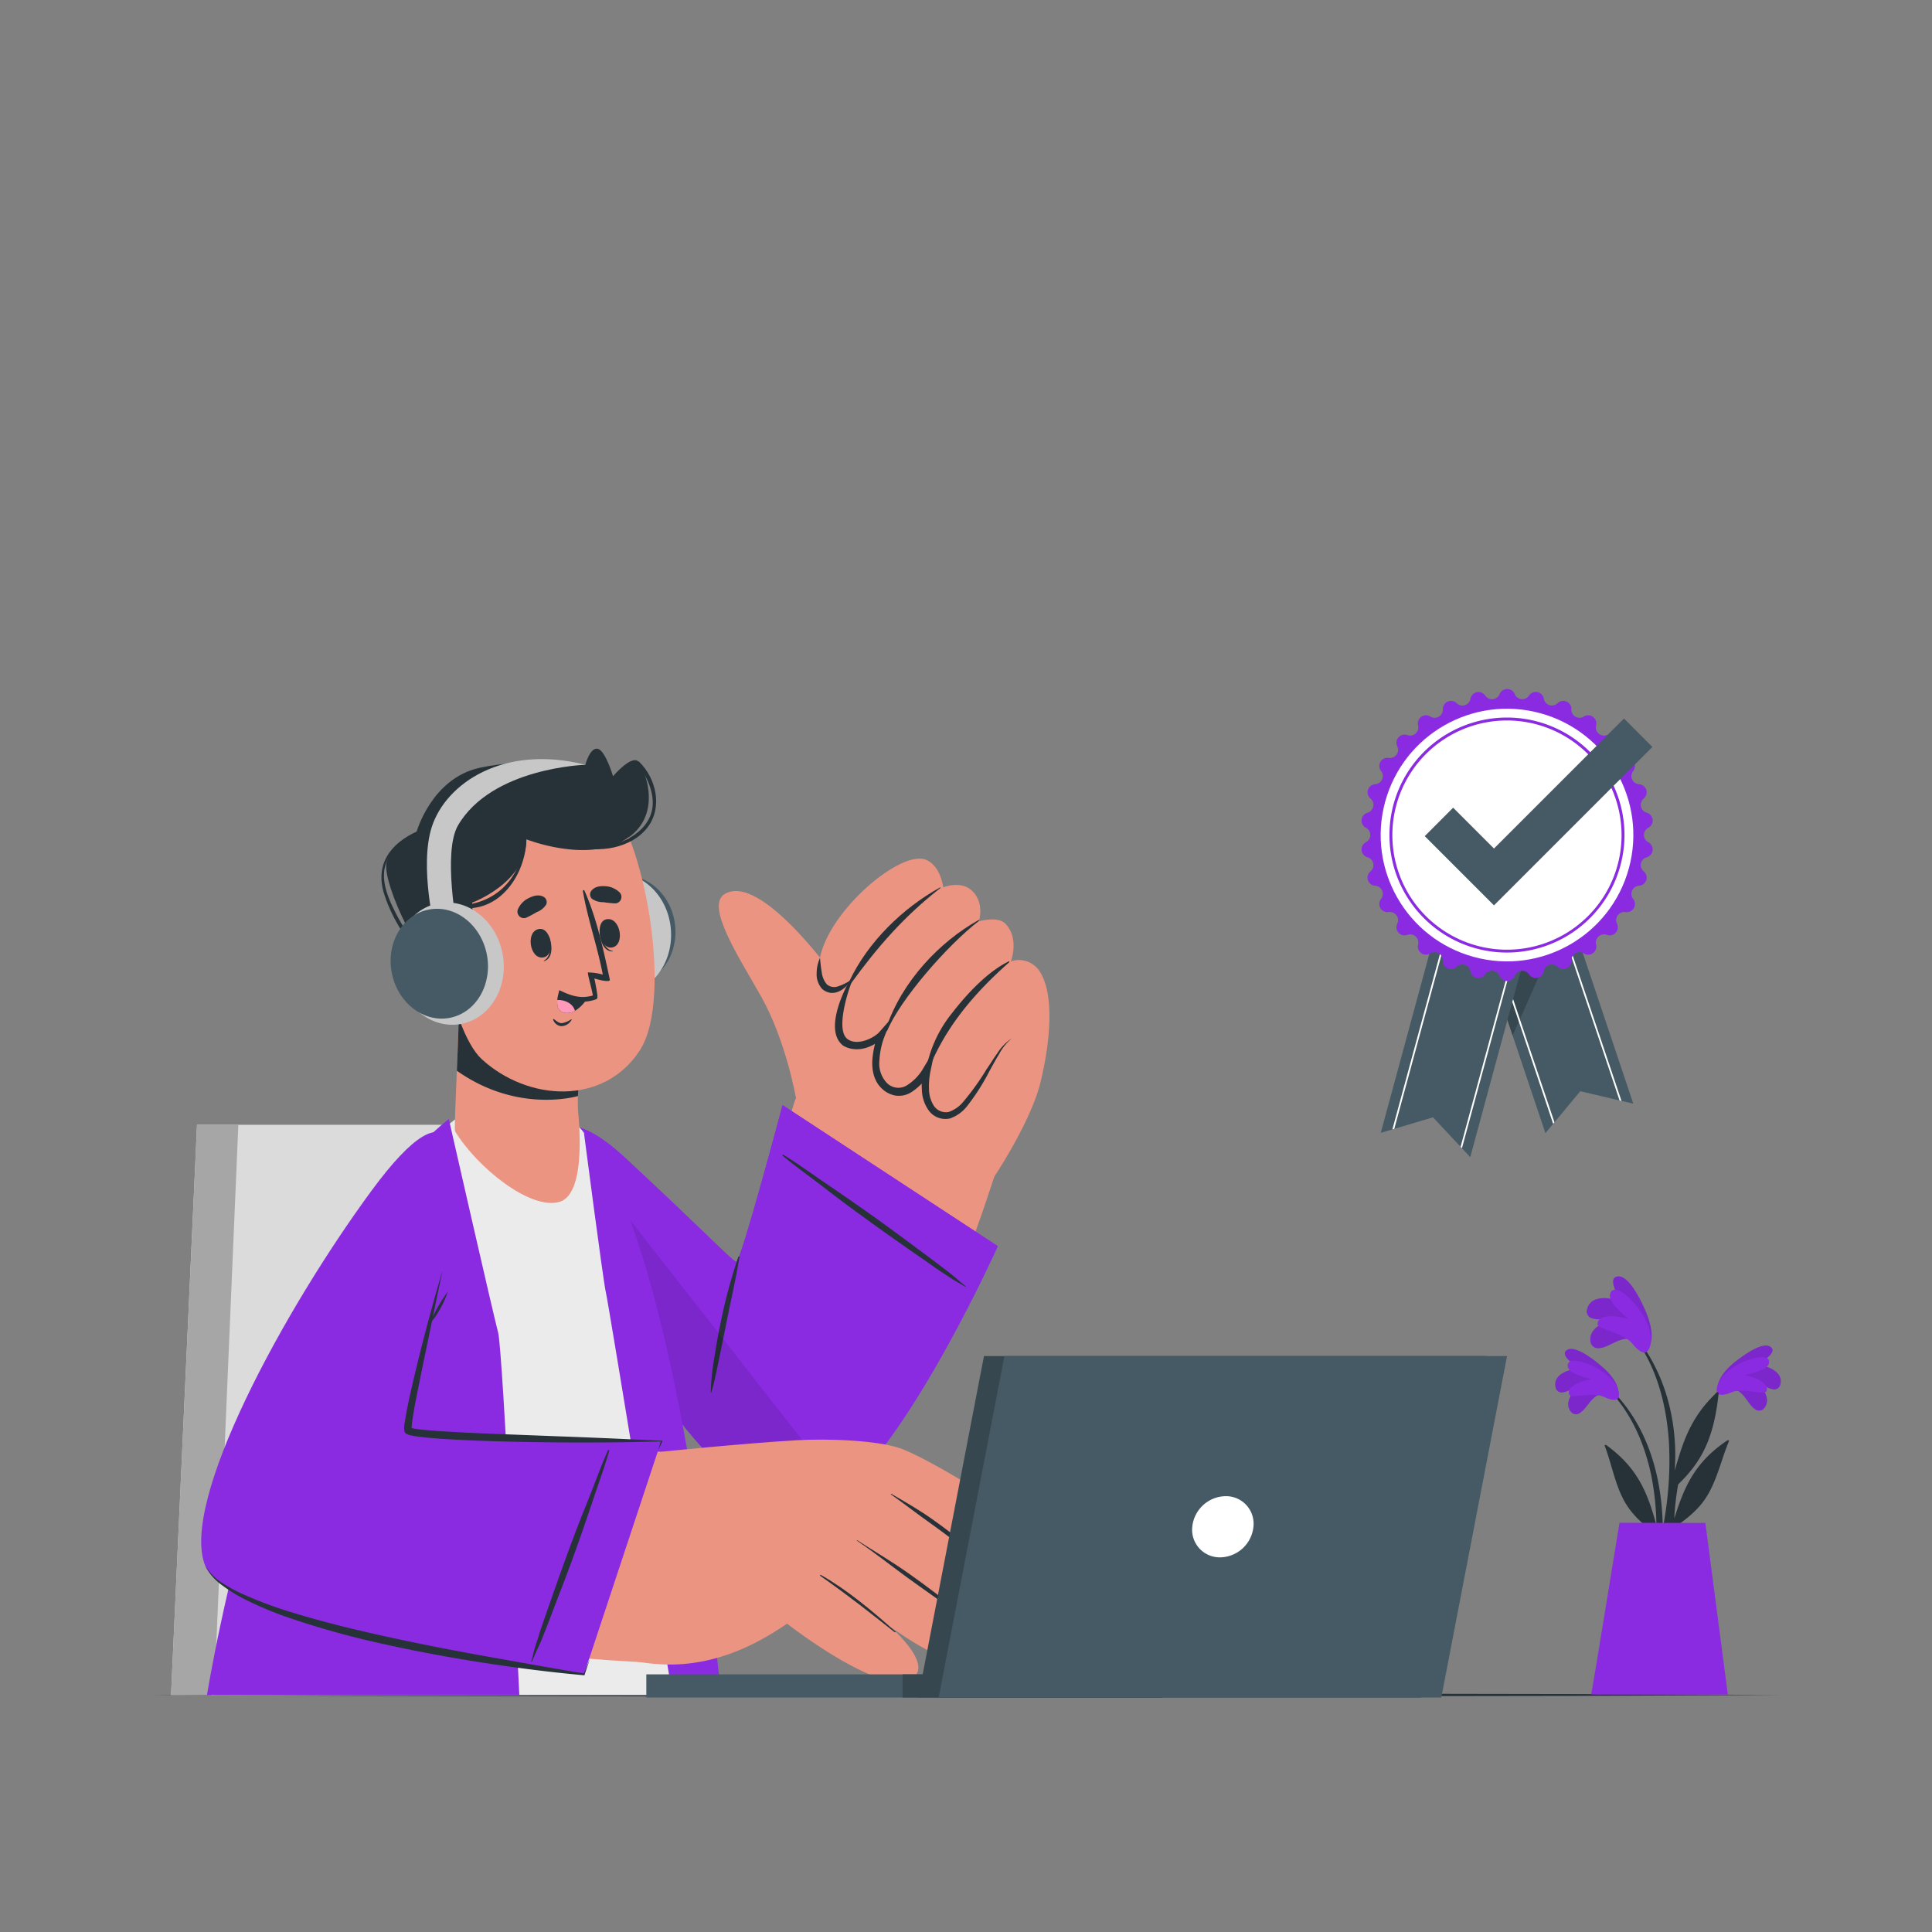 <svg xmlns="http://www.w3.org/2000/svg" viewBox="0 0 500 500"><rect x="0" y="0" width="500" height="500" fill="#808080" stroke="none"/><g id="freepik--Table--inject-2"><polygon points="39.13 438.65 91.85 438.41 144.56 438.32 250 438.15 355.44 438.32 408.15 438.41 460.87 438.65 408.15 438.9 355.44 438.98 250 439.15 144.56 438.98 91.85 438.89 39.13 438.65" style="fill:#263238"></polygon></g><g id="freepik--Label--inject-2"><polygon points="399.95 293.26 408.97 282.41 422.7 285.63 405.88 235.49 383.13 243.13 399.95 293.26" style="fill:#455a64"></polygon><polygon points="391.48 267.99 383.13 243.13 405.88 235.49 391.48 267.99" style="fill:#37474f"></polygon><polygon points="402.94 236.49 419.14 284.79 419.64 284.91 403.35 236.35 402.94 236.49" style="fill:#fff"></polygon><polygon points="385.66 242.28 401.95 290.84 402.29 290.45 386.08 242.14 385.66 242.28" style="fill:#fff"></polygon><polygon points="357.34 293.18 370.86 289.16 380.5 299.46 396.14 241.77 372.99 235.49 357.34 293.18" style="fill:#455a64"></polygon><polygon points="393.14 240.97 378 296.79 378.35 297.16 393.56 241.08 393.14 240.97" style="fill:#fff"></polygon><polygon points="375.56 236.2 360.35 292.28 360.84 292.14 375.99 236.31 375.56 236.2" style="fill:#fff"></polygon><path d="M392,179.62h0a2.11,2.11,0,0,0,3.71.39h0a2.11,2.11,0,0,1,3.83.82h0a2.11,2.11,0,0,0,3.55,1.15h0a2.11,2.11,0,0,1,3.58,1.59h0a2.11,2.11,0,0,0,3.23,1.87h0a2.11,2.11,0,0,1,3.17,2.3h0a2.11,2.11,0,0,0,2.78,2.5h0a2.11,2.11,0,0,1,2.62,2.91h0a2.11,2.11,0,0,0,2.19,3h0a2.11,2.11,0,0,1,2,3.39h0a2.11,2.11,0,0,0,1.52,3.41h0a2.11,2.11,0,0,1,1.21,3.73h0a2.11,2.11,0,0,0,.78,3.65h0a2.11,2.11,0,0,1,.41,3.9h0a2.11,2.11,0,0,0,0,3.73h0a2.11,2.11,0,0,1-.41,3.9h0a2.11,2.11,0,0,0-.78,3.65h0a2.1,2.1,0,0,1-1.21,3.72h0a2.11,2.11,0,0,0-1.52,3.41h0a2.11,2.11,0,0,1-2,3.4h0a2.11,2.11,0,0,0-2.19,3h0a2.11,2.11,0,0,1-2.62,2.91h0a2.11,2.11,0,0,0-2.78,2.5h0a2.11,2.11,0,0,1-3.17,2.3h0a2.11,2.11,0,0,0-3.23,1.87h0a2.11,2.11,0,0,1-3.58,1.59h0a2.11,2.11,0,0,0-3.55,1.15h0a2.11,2.11,0,0,1-3.83.82h0a2.11,2.11,0,0,0-3.71.39h0a2.11,2.11,0,0,1-3.92,0h0a2.11,2.11,0,0,0-3.71-.39h0a2.11,2.11,0,0,1-3.83-.82h0a2.11,2.11,0,0,0-3.55-1.15h0a2.11,2.11,0,0,1-3.58-1.59h0a2.12,2.12,0,0,0-3.24-1.87h0a2.11,2.11,0,0,1-3.17-2.3h0a2.11,2.11,0,0,0-2.77-2.5h0a2.11,2.11,0,0,1-2.62-2.91h0a2.11,2.11,0,0,0-2.19-3h0a2.11,2.11,0,0,1-2-3.4h0a2.11,2.11,0,0,0-1.52-3.41h0a2.1,2.1,0,0,1-1.21-3.72h0a2.11,2.11,0,0,0-.78-3.65h0a2.11,2.11,0,0,1-.41-3.9h0a2.11,2.11,0,0,0,0-3.73h0a2.11,2.11,0,0,1,.41-3.9h0a2.11,2.11,0,0,0,.78-3.65h0a2.11,2.11,0,0,1,1.21-3.73h0a2.11,2.11,0,0,0,1.52-3.41h0a2.11,2.11,0,0,1,2-3.39h0a2.11,2.11,0,0,0,2.19-3h0a2.11,2.11,0,0,1,2.62-2.91h0a2.11,2.11,0,0,0,2.77-2.5h0a2.11,2.11,0,0,1,3.17-2.3h0a2.12,2.12,0,0,0,3.24-1.87h0A2.11,2.11,0,0,1,377,182h0a2.11,2.11,0,0,0,3.55-1.15h0a2.11,2.11,0,0,1,3.83-.82h0a2.11,2.11,0,0,0,3.71-.39h0A2.11,2.11,0,0,1,392,179.62Z" style="fill:#8A2BE2"></path><circle cx="390.02" cy="216.11" r="32.69" transform="translate(78.87 535.5) rotate(-74.74)" style="fill:#fff"></circle><path d="M390,246.52a30.41,30.41,0,1,1,30.41-30.41A30.44,30.44,0,0,1,390,246.52Zm0-60.06a29.66,29.66,0,1,0,29.66,29.65A29.69,29.69,0,0,0,390,186.46Z" style="fill:#8A2BE2"></path><polygon points="386.64 234.31 368.72 216.39 376.07 209.03 386.64 219.6 420.29 185.95 427.64 193.31 386.64 234.31" style="fill:#455a64"></polygon></g><g id="freepik--Character--inject-2"><polygon points="44.27 438.65 171.49 438.65 146.13 291.09 50.99 291.09 44.27 438.65" style="fill:#dbdbdb"></polygon><polygon points="44.27 438.65 55.42 438.65 61.68 291.09 50.99 291.09 44.27 438.65" style="fill:#a6a6a6"></polygon><path d="M144.09,314.09c15.92,33,53.66,87.49,69.46,73.28,23.64-21.24,38.72-67.18,44.7-85.74,3.35-10.41-49.61-26.17-52.56-16.73-4.2,13.43-10.59,41.4-14.64,45.45-2.13,2.13-20-21.51-33.31-32.59C138.51,281.79,139,303.56,144.09,314.09Z" style="fill:#eb9481"></path><path d="M269.47,279.23c-2.26,11.29-15.9,32.57-21.17,36.44S206,298.6,205.16,291.94,215,246.81,224,239.26,271.81,267.54,269.47,279.23Z" style="fill:#eb9481"></path><path d="M206,284.19s-2.54-14.75-9-26.26c-5.42-9.67-14.57-23.42-9.48-26.54,10.46-6.39,33.26,27.92,33.26,27.92s7.63,16.75-2.17,24C212.42,287.85,206,284.19,206,284.19Z" style="fill:#eb9481"></path><path d="M212.49,253.66c2.08,5.73,7.65,0,7.65,0s-6,10.17-1.61,15.26c4.27,4.89,10.76-2.26,11.23-2.77-.31.54-5.62,10-.64,14.69,5.17,4.84,10.45-3.46,10.79-4-.14.6-1.81,8.62,2.77,11.3,7.87,4.6,12.72-15.79,19.16-19.39,0,0,7.35,10.22,7.63,10.47,0,0,5-19.3-.34-27.72a6.37,6.37,0,0,0-7.51-2.69s2.3-6-1.5-9.83c-1.95-1.94-6.8-.54-6.8-.54s1.65-4.91-1.94-8.07c-2.86-2.53-7.27-.73-7.27-.73s-.62-5.46-4.37-7.09C232.17,219.24,208.07,241.37,212.49,253.66Z" style="fill:#eb9481"></path><path d="M243.37,229.82c.08-.06,0-.2-.09-.14-9.7,5.34-18.72,14.18-23.47,24.26-.16.33.31.73.55.4C227.24,244.89,234.1,237.05,243.37,229.82Z" style="fill:#263238"></path><path d="M253.4,238.29c.1-.07,0-.24-.15-.18-10,5.57-19.85,15.81-23.95,28.07-.15.42.15.94.35.47C233,258.7,245,244.76,253.4,238.29Z" style="fill:#263238"></path><path d="M239.92,277.8c4.39-11.6,12.06-20.63,21.27-28.77.12-.11,0-.27-.17-.21-5.59,2.76-10.92,8.56-14.68,13.43a32.69,32.69,0,0,0-6.83,15.4C239.48,277.88,239.82,278.05,239.92,277.8Z" style="fill:#263238"></path><path d="M219.94,253.7c-.19.4.6.24.42.64-.73,1.69-4.26,12.27-1,14.59,2.59,1.85,6.88-.34,8.2-1.83l3.31-3.75L229,268a20.4,20.4,0,0,0-1.41,6.48,7.29,7.29,0,0,0,1.84,5.69,4.17,4.17,0,0,0,5.2.76,12.61,12.61,0,0,0,4.38-4.58l3.06-5.07-1.23,5.77a19.52,19.52,0,0,0-.41,4.89,8,8,0,0,0,1.34,4.37,3.78,3.78,0,0,0,3.69,1.48,8.37,8.37,0,0,0,3.83-2.65,65.36,65.36,0,0,0,6-8.37c1-1.45,1.89-2.91,2.91-4.33a12.38,12.38,0,0,1,3.65-3.7,13.28,13.28,0,0,0-3.25,4c-.9,1.47-1.72,3-2.56,4.51a56,56,0,0,1-5.64,8.87,9.72,9.72,0,0,1-4.5,3.32,5.32,5.32,0,0,1-5.51-2,9.67,9.67,0,0,1-1.81-5.38,20.8,20.8,0,0,1,.37-5.45l1.83.7a14.44,14.44,0,0,1-5.11,5.46,6.06,6.06,0,0,1-4,.75,6.82,6.82,0,0,1-3.57-1.92c-2-1.95-2.47-4.79-2.34-7.2a22.45,22.45,0,0,1,1.67-7.1l1.5.92c-1.73,1.84-6.26,4.82-10.64,2.45C213,266.75,218.74,255.66,219.94,253.7Z" style="fill:#263238"></path><path d="M220.14,253.67a12.41,12.41,0,0,1-3.37,1.63,2.84,2.84,0,0,1-2.81-.59,5.79,5.79,0,0,1-1.28-3c-.21-1.21-.36-2.49-.46-3.82a9.76,9.76,0,0,0-.87,3.94,5.68,5.68,0,0,0,1.43,4.12,4.11,4.11,0,0,0,2.19,1,4.23,4.23,0,0,0,2.26-.43A6.57,6.57,0,0,0,220.14,253.67Z" style="fill:#263238"></path><path d="M202.52,286l55.7,36.5S227.5,391,207.33,391.4s-50.72-49.42-61.42-71-5.19-40.32,15.69-20.93,28.39,27.37,29,27.09C191.91,326,202.52,286,202.52,286Z" style="fill:#8A2BE2"></path><path d="M258.22,322.5s-21.3,47.52-40.08,63.63c-3.76,3.24-7.43,5.21-10.81,5.27-20.17.39-50.72-49.43-61.43-71-6.63-13.37-7-25.64-1.42-28.43,3.45-1.73,9.17.12,17.12,7.5,21,19.51,28.39,27.37,29,27.08C191.9,326,202.53,286,202.53,286Z" style="fill:#8A2BE2"></path><path d="M245.48,329.2c-1.48-1.15-3-2.27-4.47-3.39q-4.55-3.4-9.13-6.77c-6.06-4.47-12.24-8.76-18.47-13-3.54-2.4-7-4.94-10.65-7.18a.16.16,0,0,0-.19.26c2.91,2.43,6,4.63,9,6.93s6,4.61,9.06,6.86q9.12,6.68,18.41,13.07c1.74,1.2,3.44,2.48,5.23,3.6.92.57,1.79,1.22,2.72,1.78s1.9,1.06,2.81,1.65a.09.09,0,1,0,.1-.15C248.42,331.69,247,330.39,245.48,329.2Z" style="fill:#263238"></path><path d="M191.08,325.29a134.9,134.9,0,0,0-4.65,17.38c-.63,2.91-1.11,5.85-1.58,8.78a65,65,0,0,0-.91,8.8c0,.11.15.11.18,0,.82-2.83,1.41-5.78,2-8.68s1.21-5.82,1.78-8.74c1.14-5.83,2.51-11.63,3.47-17.49C191.39,325.16,191.14,325.12,191.08,325.29Z" style="fill:#263238"></path><path d="M218.14,386.13c-3.76,3.24-7.43,5.21-10.81,5.27-20.17.39-50.72-49.43-61.43-71-6.63-13.37-7-25.64-1.42-28.43Z" style="opacity:0.1"></path><path d="M185.94,438.65H54.76C54.18,436,74.82,321.1,119.05,288.74c9.82-7.18,27.23-2.56,32.07,4.42C175.47,328.24,185.94,438.65,185.94,438.65Z" style="fill:#ebebeb"></path><path d="M116.15,289.6s11.58,50.88,12.77,55.27,5.48,93.78,5.48,93.78H53.57S71.76,324.65,116.15,289.6Z" style="fill:#8A2BE2"></path><path d="M151.12,293.16s5.07,39,5.67,41.26S174,438.65,174,438.65h12.59S175.58,320.79,151.12,293.16Z" style="fill:#8A2BE2"></path><path d="M100.64,304.36C77,337.65,42.75,397.27,58.53,407.88c26,17.45,97.35,22.13,113.67,22.53,7,.17,16.64-46.66,11.43-52.1s-79.94-2.51-80.89-7c-.55-2.55,8.59-26.15,13.22-54.45C121.3,284.19,107.31,295,100.64,304.36Z" style="fill:#eb9481"></path><path d="M171.1,375.72s21.31-2.19,35.32-3c7.82-.43,21.28,0,27.17,2.32,8.8,3.45,43.43,23.5,38.75,32-4.24,7.7-31.8-13.3-31.8-13.3s29.69,18.73,22.88,27.06-34.79-19.55-34.79-19.55,30.07,19.94,21.7,27.41c-6.33,5.65-33.1-18.16-33.1-18.16s25.72,17.31,19.46,23.4c-6.91,6.73-33-13.7-33-13.7-18.52,12.81-32.57,11.33-42.45,9.09C158.85,428.76,171.1,375.72,171.1,375.72Z" style="fill:#eb9481"></path><path d="M230.69,386.62c3.57,2.07,7.19,4.15,10.56,6.53s6.66,4.89,9.79,7.58c7.69,6.59,11.47,11.92,11.2,11.62-6.37-7.19-18.3-15.91-21.68-18.3s-6.6-4.92-10-7.31C230.51,386.68,230.6,386.57,230.69,386.62Z" style="fill:#263238"></path><path d="M221.86,398.63c4.44,2.85,8.95,5.51,13.27,8.55s10.17,7.48,14.24,10.8c.31.25.08.81-.25.56-4.2-3.15-10.4-7.41-14.64-10.51s-8.36-6.37-12.7-9.3C221.71,398.69,221.79,398.59,221.86,398.63Z" style="fill:#263238"></path><path d="M212.43,407.58c7,4,13.26,9.29,19.28,14.63.3.26,0,.34-.34.08-6.32-5-11.25-8.94-19.09-14.47C212.16,407.74,212.28,407.49,212.43,407.58Z" style="fill:#263238"></path><path d="M171.13,372.93l-20,60.43s-91.21-11.62-98-28.09,20.45-66.41,43-97.09c22.19-30.18,24.07-9.78,19.94,12.33s-11.89,47.87-10.58,49.62S171.13,372.93,171.13,372.93Z" style="fill:#8A2BE2"></path><path d="M140,424.76c.71-1.73,1.39-3.47,2.07-5.22q2-5.3,4.06-10.61c2.67-7.05,5.14-14.15,7.53-21.29,1.35-4.06,2.86-8.08,4-12.19a.16.16,0,0,0-.31-.11c-1.55,3.45-2.84,7-4.23,10.55s-2.83,7-4.17,10.58c-2.65,7-5.18,14.13-7.64,21.25-.68,2-1.45,4-2,6-.31,1-.7,2-1,3.1s-.51,2.11-.83,3.15a.09.09,0,0,0,.17.06C138.37,428.26,139.24,426.54,140,424.76Z" style="fill:#263238"></path><path d="M152.7,429.2l-1.41,4.23,0,.13-.15,0c-8.61-.78-17.18-1.87-25.72-3.19s-17.05-2.88-25.5-4.75a224.66,224.66,0,0,1-25-6.89,90.75,90.75,0,0,1-12-5.06,40,40,0,0,1-5.52-3.47,13.1,13.1,0,0,1-4.21-4.91,13.79,13.79,0,0,0,4.5,4.49,40.42,40.42,0,0,0,5.65,3,106.17,106.17,0,0,0,12.06,4.46c8.21,2.53,16.58,4.56,25,6.4s16.87,3.49,25.34,5,17,3.06,25.49,4.46l-.19.12Z" style="fill:#263238"></path><path d="M170.35,375.29l.68-2.39.1.14c-9,.24-18,.34-27,.25s-18-.27-27-.75c-2.26-.13-4.52-.28-6.78-.5-1.14-.12-2.26-.23-3.43-.44a8.32,8.32,0,0,1-.91-.2l-.52-.17a3.62,3.62,0,0,1-.37-.2,1.15,1.15,0,0,1-.3-.3,1.42,1.42,0,0,1-.14-.23.41.41,0,0,1,0-.12,3.46,3.46,0,0,1-.06-1.2c0-.3,0-.61.1-.89.7-4.56,1.74-8.91,2.79-13.31,2.1-8.78,4.46-17.48,7-26.14l-5.49,26.47c-.86,4.4-1.86,8.84-2.43,13.21,0,.27,0,.52-.08.79a3.81,3.81,0,0,1,0,.48s0,0,0,0a1,1,0,0,0-.07-.15c-.05-.08-.19-.17-.15-.15s0,0,0,0a1.54,1.54,0,0,0,.28.09c.22.06.48.11.74.16,1,.18,2.17.29,3.27.39,2.22.2,4.46.33,6.71.45q6.72.38,13.48.61l13.49.52c9,.32,18,.72,27,1.15h.16l0,.14Z" style="fill:#263238"></path><path d="M115.88,334.29a24.15,24.15,0,0,1-2,4.5,18,18,0,0,1-2.89,4c.7-1.49,1.44-2.93,2.23-4.36A36.14,36.14,0,0,1,115.88,334.29Z" style="fill:#263238"></path><path d="M144.77,311.05c-7.61,2.17-21.35-9-27-18.27-.38-.64,1.15-26.89.91-32.12,0-1.07,33.18,6.49,33.18,6.49s-2.73,11.11-2.27,20.23C149.65,288.14,152.12,309,144.77,311.05Z" style="fill:#eb9481"></path><path d="M118.23,277.1c15.53,11,30.66,6.75,31.34,6.55a90.41,90.41,0,0,1,2.3-16.5s-33.23-7.57-33.18-6.49C118.8,263.12,118.53,270.2,118.23,277.1Z" style="fill:#263238"></path><path d="M150.11,242.13c.85,7.74,7,13.41,13.84,12.66s11.61-7.63,10.76-15.37-7.05-13.41-13.84-12.67S149.26,234.38,150.11,242.13Z" style="fill:#455a64"></path><path d="M146.18,243.05c.94,8.62,7.84,14.93,15.4,14.1s12.91-8.49,12-17.11S165.7,225.12,158.15,226,145.23,234.44,146.18,243.05Z" style="fill:#c7c7c7"></path><path d="M114.1,221.24c-3.62,11.62,2.32,45.31,10.56,52.86,11.94,10.95,31.6,12.11,40.93-2.27,9-13.94.51-57.7-8.7-64.57C143.32,197.13,119.46,204.07,114.1,221.24Z" style="fill:#eb9481"></path><path d="M142.1,242.39c0-.09-.16.14-.14.23.51,2.25.71,4.91-1.2,6-.06,0,0,.15.05.13C143.24,248,142.94,244.44,142.1,242.39Z" style="fill:#263238"></path><path d="M139.62,240.41c-3.69.42-2.58,7.78.85,7.39S142.72,240.06,139.62,240.41Z" style="fill:#263238"></path><path d="M155.19,240.62c0-.09.2.08.21.17.27,2.29,1,4.87,3.14,5.31.07,0,.08.13,0,.13C156,246.26,155.08,242.83,155.19,240.62Z" style="fill:#263238"></path><path d="M156.87,237.93c3.62-.83,5,6.47,1.66,7.25S153.83,238.63,156.87,237.93Z" style="fill:#263238"></path><path d="M136.21,237.49a29,29,0,0,0,2.7-1.44,4.9,4.9,0,0,0,2.47-2,1.59,1.59,0,0,0-.53-1.85c-1.25-.81-2.68-.43-3.95.19a5.74,5.74,0,0,0-2.89,3A1.67,1.67,0,0,0,136.21,237.49Z" style="fill:#263238"></path><path d="M159.15,233.8a28.22,28.22,0,0,1-3-.32,4.91,4.91,0,0,1-3-.91,1.57,1.57,0,0,1-.2-1.91c.85-1.22,2.32-1.41,3.73-1.31A5.75,5.75,0,0,1,160.4,231,1.68,1.68,0,0,1,159.15,233.8Z" style="fill:#263238"></path><path d="M143.34,263.74c.63.45,1.29,1.1,2.12,1.05a6.1,6.1,0,0,0,2.37-1,.08.08,0,0,1,.11.11,3.1,3.1,0,0,1-2.7,1.67,2.45,2.45,0,0,1-2.1-1.74A.13.13,0,0,1,143.34,263.74Z" style="fill:#263238"></path><path d="M144.71,256.56a7.86,7.86,0,0,0,5.7,2.67,9.93,9.93,0,0,0,2.81-.3,2.83,2.83,0,0,0,.52-.14l.49-.15a.58.58,0,0,0,.38-.58v0a1,1,0,0,0,0-.23h0l0-.2c-.22-1.77-.79-4.41-.79-4.41.69.23,4.18,1.2,4,.29-1.6-7.51-3.38-15.87-6.56-23a.21.21,0,0,0-.41.12c1.25,7.28,3.78,14.3,5.15,21.6a13.55,13.55,0,0,0-3.83-.56c-.23.11,1.2,5.08,1.24,5.88v.09c-2.89.82-5.25.27-8.41-1.28C144.7,256.22,144.54,256.4,144.71,256.56Z" style="fill:#263238"></path><path d="M152.05,258.2a9.32,9.32,0,0,1-3.26,3.41,4.2,4.2,0,0,1-2.49.54c-1.89-.2-2.19-1.87-2.07-3.35a9.62,9.62,0,0,1,.49-2.3A12.06,12.06,0,0,0,152.05,258.2Z" style="fill:#263238"></path><path d="M148.79,261.61a4.2,4.2,0,0,1-2.49.54c-1.89-.2-2.19-1.87-2.07-3.35C146.21,258.71,148.34,259.74,148.79,261.61Z" style="fill:#ff99ba"></path><path d="M115.07,250.81c8.41-1.63,7.14-17.22,7.14-17.22s14-5.11,14-16.38c0,0,15.38,6.14,25.42.19s5.45-17.73,3.76-20.11-6.74,3.6-6.74,3.6-2-6.77-4-7.12-3.18,4.2-3.18,4.2-14.78-2-27.31.73-16.37,16.65-16.37,16.65-6.46,2.71-7.75,7.85S109.71,251.84,115.07,250.81Z" style="fill:#263238"></path><path d="M118.83,234.35c11.45-.64,17.46-9.48,17-20.49a.11.11,0,1,1,.21,0c1.57,10-5.63,22.91-17.27,21C118.53,234.81,118.53,234.36,118.83,234.35Z" style="fill:#263238"></path><path d="M108.11,215.09c.12-.06.22.13.11.2-2.85,2.05-6.22,3.82-7.88,7.08-2,3.95-.57,8.36,1.16,12.08,2.69,5.78,7.31,13.06,13.41,15.59.35.15.11.66-.24.54-7.23-2.6-13-12.1-15.21-19.07C96.94,223.71,101.05,218.21,108.11,215.09Z" style="fill:#263238"></path><path d="M149.07,218c5.49,2,12.82.77,17-3.52,5.09-5.22,2.56-11.76-1.06-16.92-.18-.26.17-.63.41-.4,4.42,4.31,6.14,11.8,2.14,17-4.13,5.36-12.78,6.85-18.83,4.62C148.23,218.58,148.57,217.81,149.07,218Z" style="fill:#263238"></path><path d="M121.13,248.7s-7.76-10.77-12.66-8,1,18.47,6.87,20.55a5.89,5.89,0,0,0,7.85-3.28Z" style="fill:#eb9481"></path><path d="M110.28,245.17a.08.08,0,0,0,0,.15c4.09,1.59,6.28,5.33,7.84,9.22-1.23-1.49-2.89-2.29-4.88-.83-.11.08,0,.25.11.22a3.63,3.63,0,0,1,4,1.21,17.11,17.11,0,0,1,2,3.2c.2.36.85.16.71-.26l0-.09C120,252.81,115.85,245.61,110.28,245.17Z" style="fill:#263238"></path><path d="M112.65,241.09s-4.19-16.72-.93-27c3.64-11.4,18.67-21.53,39.8-16.16,0,0-24.23.67-33,15.7-4,6.91-.16,26.85-.16,26.85Z" style="fill:#c7c7c7"></path><path d="M130.06,246.78c1.65,8.61-3.14,16.76-10.69,18.21s-15-4.36-16.67-13,3.14-16.77,10.7-18.21S128.41,238.17,130.06,246.78Z" style="fill:#c7c7c7"></path><path d="M126,247.05c1.48,7.74-2.82,15.07-9.61,16.37s-13.5-3.92-15-11.66,2.82-15.07,9.61-16.37S124.5,239.31,126,247.05Z" style="fill:#455a64"></path></g><g id="freepik--Device--inject-2"><rect x="167.27" y="433.32" width="133.47" height="5.99" style="fill:#455a64"></rect><rect x="233.57" y="433.32" width="67.18" height="5.99" style="fill:#37474f"></rect><polygon points="237.64 439.3 367.72 439.3 384.73 350.95 254.65 350.95 237.64 439.3" style="fill:#37474f"></polygon><polygon points="242.93 439.3 373.01 439.3 390.02 350.95 259.94 350.95 242.93 439.3" style="fill:#455a64"></polygon><path d="M308.56,395.12a7.14,7.14,0,0,0,7.22,7.92,8.8,8.8,0,0,0,8.61-7.92,7.13,7.13,0,0,0-7.22-7.91A8.81,8.81,0,0,0,308.56,395.12Z" style="fill:#fff"></path></g><g id="freepik--Plant--inject-2"><path d="M416.79,359.43c13.06,12.78,15.25,32.56,12.5,49.89-.07.39-.68.28-.68-.09,0-3.94.12-7.85.11-11.75-.07-.17-.13-.34-.21-.52-3.4-2.48-6.54-5.28-8.48-9.12-2.18-4.29-3-9.12-4.71-13.6-.15-.43.31-.31.61-.09,7.94,5.86,10.47,12.17,12.75,20.59a70.52,70.52,0,0,0-1.38-13.12c-1.72-8-5.11-15.92-10.86-21.85A.24.24,0,0,1,416.79,359.43Z" style="fill:#263238"></path><path d="M414.33,360.92c-2.24.07-3.65,3.66-5.4,4.71a1.68,1.68,0,0,1-2.48-.39c-1.74-2.42.64-5.41,2.88-7.08-1.6.66-2.93,1.82-4.65,2.14a1.62,1.62,0,0,1-2.1-1.26c-.76-3.3,3.38-4.77,6.22-4.84-1.38-.95-5.33-3.56-3.23-4.84s6.76,2.44,8.27,3.67c2.22,1.8,4.87,4.49,5,7.31C418.94,363.63,416.06,361.61,414.33,360.92Z" style="fill:#8A2BE2"></path><path d="M414.33,360.92c-2.24.07-3.65,3.66-5.4,4.71a1.68,1.68,0,0,1-2.48-.39c-1.74-2.42.64-5.41,2.88-7.08-1.6.66-2.93,1.82-4.65,2.14a1.62,1.62,0,0,1-2.1-1.26c-.76-3.3,3.38-4.77,6.22-4.84-1.38-.95-5.33-3.56-3.23-4.84s6.76,2.44,8.27,3.67c2.22,1.8,4.87,4.49,5,7.31C418.94,363.63,416.06,361.61,414.33,360.92Z" style="opacity:0.1"></path><path d="M415,361.47c-2.87-1.31-8.39.57-8.86-.51-.95-2.22,3.46-3.73,5.84-4-2.19-.59-6.39-1.54-6.26-3.65.16-2.58,6.44-.36,9.62,2.07,4,3.08,4,6,3.32,6.64C417.73,362.8,415.46,361.69,415,361.47Z" style="fill:#8A2BE2"></path><path d="M446.53,358.16c-13.54,12.28-16.48,32-14.39,49.38.06.39.67.31.69-.06.15-3.94.17-7.85.33-11.74l.23-.52c3.5-2.35,6.74-5,8.82-8.79,2.34-4.2,3.39-9,5.22-13.41.17-.43-.29-.32-.6-.11-8.16,5.55-10.93,11.76-13.53,20.09a71.28,71.28,0,0,1,1.88-13.06c2-7.92,5.72-15.71,11.68-21.42A.24.24,0,0,0,446.53,358.16Z" style="fill:#263238"></path><path d="M448.93,359.74c2.24.16,3.51,3.81,5.22,4.92a1.68,1.68,0,0,0,2.49-.3c1.83-2.35-.44-5.43-2.61-7.18,1.57.72,2.86,1.92,4.57,2.32a1.63,1.63,0,0,0,2.15-1.18c.88-3.27-3.2-4.9-6-5.07,1.42-.91,5.46-3.36,3.41-4.72s-6.84,2.18-8.4,3.35c-2.29,1.71-5,4.3-5.24,7.12C444.22,362.28,447.17,360.37,448.93,359.74Z" style="fill:#8A2BE2"></path><path d="M448.93,359.74c2.24.16,3.51,3.81,5.22,4.92a1.68,1.68,0,0,0,2.49-.3c1.83-2.35-.44-5.43-2.61-7.18,1.57.72,2.86,1.92,4.57,2.32a1.63,1.63,0,0,0,2.15-1.18c.88-3.27-3.2-4.9-6-5.07,1.42-.91,5.46-3.36,3.41-4.72s-6.84,2.18-8.4,3.35c-2.29,1.71-5,4.3-5.24,7.12C444.22,362.28,447.17,360.37,448.93,359.74Z" style="opacity:0.1"></path><path d="M448.26,360.27c2.92-1.19,8.36.89,8.87-.18,1-2.17-3.31-3.85-5.68-4.24,2.21-.51,6.44-1.29,6.4-3.41-.06-2.59-6.43-.61-9.7,1.71-4.12,2.92-4.21,5.88-3.57,6.5C445.46,361.5,447.77,360.47,448.26,360.27Z" style="fill:#8A2BE2"></path><path d="M432.69,390.59a134.09,134.09,0,0,1-4.2,19.42.49.49,0,0,1-.95-.19c.89-6,2.51-11.86,3.4-17.84a89.92,89.92,0,0,0,1-18.32c-.57-10.08-3.31-20.81-9.89-28.7-.14-.18.16-.45.31-.27,13.17,15.36,11.08,34.19,11.07,35.87,1.86-6.36,3.78-13.64,10.84-20.12.3-.28.54-.14.49.33-1.26,11.79-4.54,18-11.38,24.25Q433.14,387.83,432.69,390.59Z" style="fill:#263238"></path><path d="M422,346.73c-2.37-1.05-5.64,2-8,2.17a2,2,0,0,1-2.38-1.65c-.58-3.39,3.4-5.29,6.56-5.9-2-.12-3.95.41-5.91-.11a1.88,1.88,0,0,1-1.55-2.37c.88-3.81,5.91-3.25,8.9-1.89-.95-1.69-3.74-6.37-.92-6.65s5.79,5.93,6.74,8c1.4,3,2.79,7.11,1.47,10.09C425.38,351.87,423.42,348.32,422,346.73Z" style="fill:#8A2BE2"></path><path d="M422,346.73c-2.37-1.05-5.64,2-8,2.17a2,2,0,0,1-2.38-1.65c-.58-3.39,3.4-5.29,6.56-5.9-2-.12-3.95.41-5.91-.11a1.88,1.88,0,0,1-1.55-2.37c.88-3.81,5.91-3.25,8.9-1.89-.95-1.69-3.74-6.37-.92-6.65s5.79,5.93,6.74,8c1.4,3,2.79,7.11,1.47,10.09C425.38,351.87,423.42,348.32,422,346.73Z" style="opacity:0.1"></path><path d="M422.37,347.63c-2.32-2.8-9-3.63-8.94-5,.13-2.77,5.47-2.13,8.09-1.24-2-1.72-5.86-4.81-4.66-6.94,1.46-2.6,6.87,2.87,8.94,7,2.61,5.2,1.09,8.27.1,8.55C424.55,350.4,422.75,348.1,422.37,347.63Z" style="fill:#8A2BE2"></path><path d="M441.35,394.14l5.81,44.39H411.81c.73-3.94,7.31-44.44,7.31-44.44Z" style="fill:#8A2BE2"></path></g></svg>